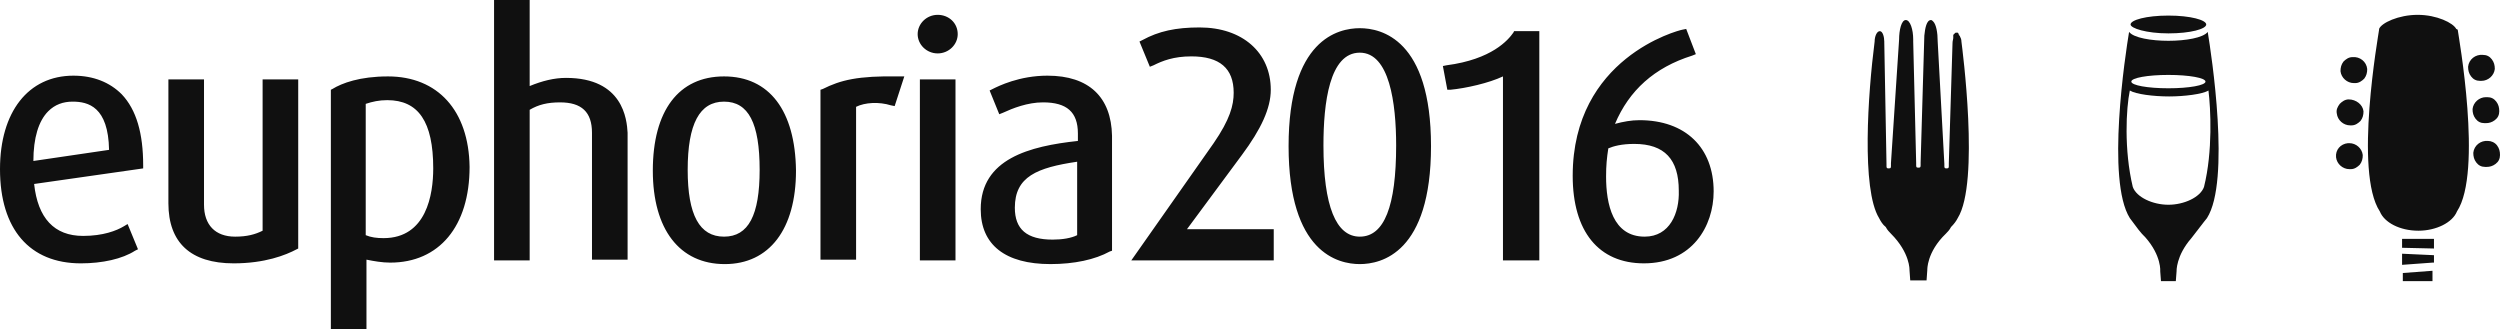 <svg xmlns="http://www.w3.org/2000/svg" viewBox="0 0 337 44.4" class="logo"><title>Logo: Euphoria</title><path fill="#101010" d="M9.9 10.2C3.8 10.2 0 15.1 0 22.8c0 8.1 4 12.7 10.9 12.7 2.9 0 5.6-.6 7.3-1.7l.4-.2-1.4-3.4-.5.3c-1 .6-2.8 1.3-5.5 1.3-3.9 0-6.1-2.4-6.6-7l14.7-2.1v-.4c0-4.3-.9-7.5-2.9-9.6-1.6-1.6-3.8-2.5-6.5-2.5m-.1 3.5c2.1 0 4.8.7 4.9 6.5L4.5 21.7c0-3.1.7-5.4 2-6.7.9-.9 2-1.3 3.3-1.3m25.6 17.4c-1 .5-2.1.8-3.7.8-2.7 0-4.2-1.6-4.2-4.3V10.7h-4.8v16.7c0 5.3 3 8.1 8.8 8.1 4.2 0 7-1.1 8.5-1.9l.2-.1V10.7h-4.8v20.4zm16.9-20.8c-3.8 0-6.2.9-7.5 1.7l-.2.1v32.3h4.8V35c1 .2 2.1.4 3.2.4 6.6 0 10.7-4.9 10.7-12.9-.1-7.6-4.3-12.2-11-12.2m-3 3.7c.9-.3 1.8-.5 2.9-.5 4.2 0 6.2 2.9 6.2 9.2 0 3.5-.9 9.4-6.7 9.4-.9 0-1.7-.1-2.4-.4V14zm27-3.5c-1.6 0-3.2.4-4.9 1.1V0h-4.8v35.1h4.8V14.8c1.2-.7 2.4-1 4.1-1 2.9 0 4.3 1.3 4.3 4.1V35h4.8V17.9c-.1-1.8-.6-7.4-8.3-7.4m21.3-.2c-6.1 0-9.6 4.6-9.6 12.7 0 7.9 3.6 12.6 9.7 12.6 6 0 9.6-4.7 9.6-12.6-.1-8.1-3.6-12.7-9.7-12.7m0 21.6c-3.3 0-4.9-2.9-4.9-9 0-6.2 1.6-9.2 4.9-9.2 3.3 0 4.8 2.9 4.8 9.2 0 6.1-1.5 9-4.8 9M110.9 12l-.3.1V35h4.8V14.4c1.2-.6 3.1-.7 4.7-.2l.5.1 1.3-4h-.7c-5.6-.1-7.9.5-10.3 1.7m15.5-10c-1.5 0-2.7 1.2-2.7 2.6 0 1.4 1.2 2.6 2.7 2.6 1.5 0 2.7-1.2 2.7-2.6 0-1.5-1.2-2.6-2.7-2.6m-2.4 8.7h4.8v24.4H124zm17.2-.5c-3.8 0-6.6 1.4-7.4 1.8l-.4.2 1.3 3.2.5-.2c1.3-.6 3.3-1.4 5.4-1.4 3.2 0 4.7 1.3 4.7 4.2v1c-6.5.7-13.1 2.4-13.1 9.2 0 4.8 3.3 7.4 9.4 7.4 3.2 0 6-.6 8-1.7l.3-.1V18.3c-.1-5.2-3.1-8.1-8.7-8.1m.7 22.1c-3.5 0-5.1-1.4-5.1-4.3 0-4.2 3-5.4 8.4-6.2v9.9c-.8.4-2 .6-3.3.6m25.5-11.4c2.6-3.5 3.9-6.3 3.9-8.8 0-5-3.8-8.4-9.6-8.4-3.2 0-5.5.5-7.7 1.7l-.4.2L155 9l.5-.2c1.2-.6 2.7-1.2 5.1-1.2 3.8 0 5.7 1.6 5.7 4.9 0 1.7-.5 3.6-2.7 6.8l-11.1 15.8h19.2v-4.2H160l7.4-10zm15.9-17.1c-2.9 0-9.6 1.5-9.6 15.9s6.7 15.9 9.6 15.9c2.9 0 9.6-1.5 9.6-15.9s-6.7-15.9-9.6-15.9m0 28.1c-3.2 0-4.9-4.1-4.9-12.3 0-5.7.8-12.5 4.9-12.5 4 0 4.9 6.8 4.9 12.5 0 8.2-1.6 12.3-4.9 12.3M204 4.4c-.7 1-2.9 3.6-9 4.4l-.5.1.6 3.2h.4c2.1-.2 5.2-.9 7.1-1.8v24.8h4.9V4.2h-3.4l-.1.2zm17 11.8c-1.1 0-2.2.2-3.3.5 1.9-4.5 5.3-7.6 10.4-9.2l.5-.2-1.3-3.4-.5.1c-.6.1-14.8 3.8-14.8 19.7 0 7.5 3.5 11.8 9.6 11.8 6.5 0 9.4-5 9.4-9.7 0-5.9-3.8-9.6-10-9.6m.7 15.7c-4.3 0-5.2-4.4-5.2-8.1 0-1.5.1-2.5.3-3.8.7-.3 1.8-.6 3.5-.6 4.1 0 6 2.1 6 6.3.1 3-1.2 6.2-4.6 6.2m112.8-21c.9 0 1.7-.7 1.8-1.6 0-.5-.1-.9-.4-1.3-.3-.4-.7-.6-1.2-.6-1-.1-1.9.6-2 1.6 0 .5.1.9.4 1.3.3.4.7.6 1.2.6h.2m.4 5.7h.2c.4 0 .8-.1 1.2-.4.4-.3.6-.7.6-1.2s-.1-.9-.4-1.3c-.3-.4-.7-.6-1.2-.6h-.2c-.9 0-1.7.7-1.8 1.6 0 .5.1.9.4 1.3.3.4.7.6 1.2.6m1.7 3c-.3-.4-.8-.6-1.2-.6-1-.1-1.9.6-2 1.6 0 .5.1.9.4 1.3.3.4.7.6 1.2.6h.2c.4 0 .8-.1 1.2-.4.4-.3.6-.7.6-1.2s-.1-.9-.4-1.3M317.1 7.7c-.5 0-.9.3-1.2.6-.3.4-.4.8-.4 1.3.1.9.9 1.6 1.8 1.6h.2c.5 0 .9-.3 1.2-.6.3-.4.4-.8.4-1.3-.1-1-1-1.7-2-1.6m-.5 5.7c-.5 0-.9.3-1.2.6-.3.4-.5.8-.4 1.3.1.9.9 1.6 1.8 1.6h.2c.5 0 .9-.3 1.2-.6.3-.4.4-.8.4-1.3-.1-.9-1-1.6-2-1.6m.1 5.9h-.2c-1 .1-1.7.9-1.6 1.9.1.9.9 1.6 1.8 1.6h.2c.5 0 .9-.3 1.2-.6.3-.4.4-.8.4-1.3-.1-.9-.9-1.6-1.8-1.6m14.4-15.4c-.4-.8-2.6-1.9-5.2-1.9s-4.9 1.1-5.2 1.9V4c-.1.8-3.4 19.2.1 24.5.6 1.5 2.7 2.6 5.2 2.6 2.4 0 4.6-1.1 5.2-2.6 3.5-5.3.2-23.7.1-24.5l-.2-.1zm-7.3 31.8l4.1-.3h.2v-1l-4.3-.2m0-2v1.2l4.3.1v-1.3m-4.2 5.7h4v-1.4l-4 .3M264.4 5.6c0-.3-.1-.5-.2-.7 0 0 0-.1-.1-.1v-.1l-.1-.1v-.1l-.1-.1-.1.1.1-.1h-.2c-.1 0-.1 0-.2.1l-.1.1.1.1-.1-.1-.1.1V5h.1-.1v.1c0 .2-.1.4-.1.7l-.5 16.2v.3c0 .3 0 .4-.3.4s-.3-.1-.3-.4v-.2l-.9-16.5c0-1.2-.2-2.3-.6-2.7-.1-.1-.2-.2-.3-.2-.6 0-.8 1.1-.9 2.1l-.5 17.1v.3c0 .3 0 .4-.3.4s-.3-.1-.3-.4V22l-.4-16.4v-.3c0-1.3-.4-2.6-1-2.6s-.9 1.4-.9 2.6L254.9 22v.3c0 .3 0 .4-.3.4s-.3-.1-.3-.4v-.2L254 5.7v-.1c0-.6-.2-1.4-.6-1.4-.4 0-.7.7-.7 1.4-.9 7-1.8 19.9.6 23.8.2.4.5.9.9 1.2.2.4.5.7.7.9 2.6 2.6 2.5 4.9 2.5 4.9l.1 1.4h2.2l.1-1.4s-.1-2.4 2.5-4.9c.2-.2.5-.5.7-.9.4-.4.7-.8.9-1.2 3-4.8.6-23 .5-23.8m27.9-1.1c3 0 5.1-.6 5.1-1.2s-2.1-1.2-5.1-1.2c-3 0-5.1.6-5.1 1.2 0 .5 2.1 1.2 5.1 1.2"/><path fill="#101010" d="M297.6 4.3c-.6.8-3 1.2-5.3 1.2s-4.7-.4-5.3-1.2c-.5 3-3.1 20 .1 25.1l1.2 1.6c.3.4.6.7.9 1 2.2 2.5 2 4.6 2 4.6l.1 1.3h2l.1-1.3s-.1-2.1 2-4.5l1.7-2.2.4-.5c3.2-5 .6-22.1.1-25.1m-5.3 5.8c2.8 0 5 .4 5 .9s-2.2.9-5 .9-5-.4-5-.9 2.2-.9 5-.9m4.8 15.1c-.5 1.4-2.7 2.4-4.8 2.4-2.1 0-4.3-1-4.8-2.4-1.2-5-.9-10.6-.4-13 .8.5 3.2.8 5.3.8 2 0 4.5-.3 5.3-.8.3 2.4.6 8.2-.6 13"/></svg>
